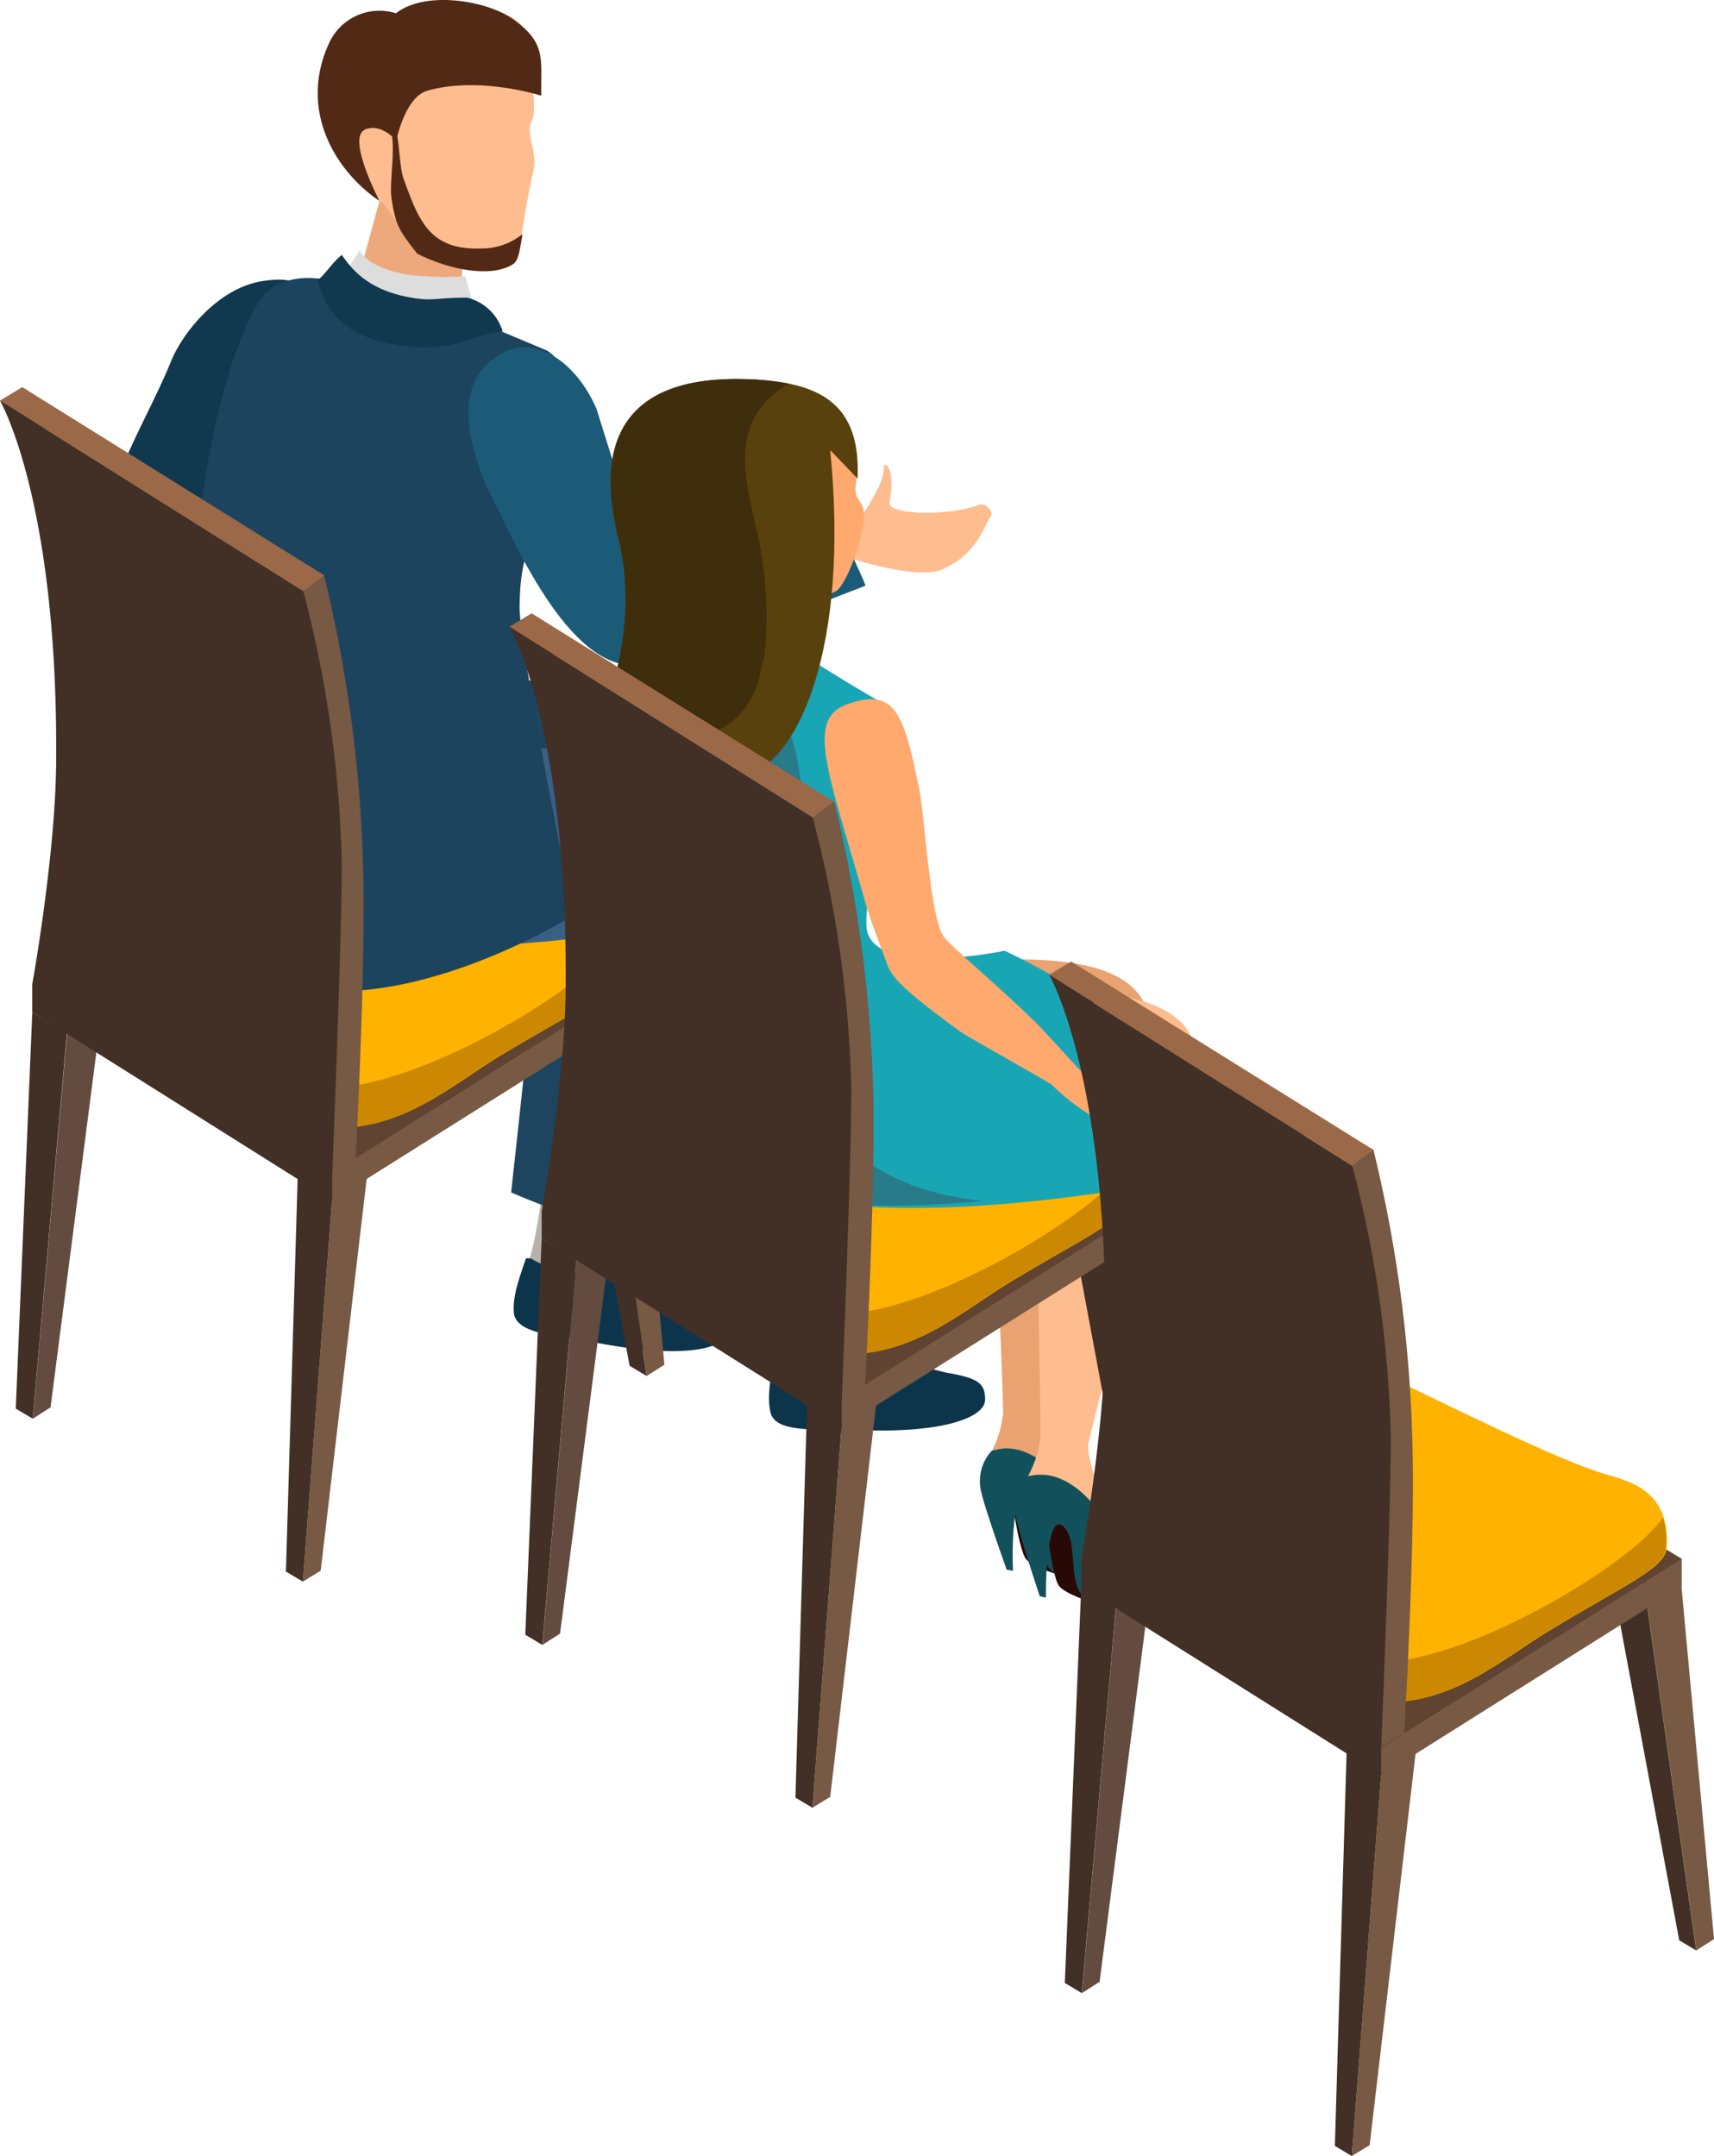 <svg xmlns="http://www.w3.org/2000/svg" viewBox="0 0 158.68 199.56"><defs><style>.cls-1{fill:#b7b0ab;}.cls-2{fill:#0c354c;}.cls-3{fill:#1d4560;}.cls-4{fill:#775944;}.cls-5{fill:#422f26;}.cls-6{fill:#604431;}.cls-7{fill:#ffb200;}.cls-8{fill:#c80;}.cls-9{fill:#10384f;}.cls-10{fill:#ffbc8f;}.cls-11{fill:#eda97c;}.cls-12{fill:#3a5f84;}.cls-13{fill:#1d445e;}.cls-14{fill:#512914;}.cls-15{fill:#ddd;}.cls-16{fill:#1b5b77;}.cls-17{fill:#634b40;}.cls-18{fill:#9b6948;}.cls-19{fill:#280906;}.cls-20{fill:#12515b;}.cls-21{fill:#eaa271;}.cls-22{fill:#efa573;}.cls-23{fill:#ba850f;}.cls-24{fill:#e08f58;}.cls-25{fill:#18a6b5;}.cls-26{fill:#287b89;}.cls-27{fill:#ffa96e;}.cls-28{fill:#59410d;}.cls-29{fill:#3f2e0c;}</style></defs><title>Waiting guests</title><g id="Layer_2" data-name="Layer 2"><g id="_ÎÓÈ_3" data-name="—ÎÓÈ_3"><path class="cls-1" d="M57.23,118.11c-.65-1.34-1.22-5.58-.15-9.74-2.2-.11-4.4-.14-6.6-.19-.22,2-.53,4.06-.94,6.27-.2,1.07-1,3.8-1.28,4.93.19.45.51,1.4.9,2.57a1.62,1.62,0,0,1,1.14-.24c2.51.41,5.16.44,7.68.87C57.25,120.86,58,119.64,57.23,118.11Z"/><path class="cls-2" d="M54.57,124.15c-2.46-.5-6.84-.56-7-2.67-.1-1.38.33-2.71,1.12-5a2.18,2.18,0,0,1,.47,0s3.06,2,5.78,1c1.15-.41,2.56-1,2.56-1,.28.07.84,1.44,6.71,3.8,2.85.94,3.41,1.5,3.18,3C67.14,124.94,62.86,125.85,54.57,124.15Z"/><path class="cls-3" d="M26.13,77.76c-2-1.44-11.64-6.59-9.31-11.45.46-1,21-2.3,21-2.3,16.49-2,24.05-1.55,25.2,4.33,2.08,10.63-1.38,44.19-1.38,44.19a28.76,28.76,0,0,1-6.66.31c-2.67-.23-7.59-2.45-7.65-2.47s3.87-33,2.7-36C49.26,72.36,32.31,82.25,26.13,77.76Z"/><polygon class="cls-4" points="61.51 126.31 59.87 127.36 55.19 94.5 58.39 92.5 61.51 126.31"/><polygon class="cls-5" points="55.18 94.5 51.97 92.57 58.29 126.42 59.86 127.36 55.18 94.5"/><polygon class="cls-4" points="58.51 93.67 30.75 111.13 2.99 93.67 2.99 91.11 58.51 91.11 58.51 93.67"/><polygon class="cls-6" points="58.51 91.11 30.75 108.57 2.99 91.11 30.75 74.27 58.51 91.11"/><path class="cls-7" d="M57.13,90.11C57,92,53,93.69,46.32,97.71c-4.64,2.82-9.13,7-15.92,6.67-2.93-.15-10.57-6.12-14-8.25-7-4.29-9.56-4.23-10.14-7.85-.54-3.3,1.06-4,5.42-6.06,5-2.31,15.44-10,20.79-7.43,4.6,2.2,14.22,7,18.67,8.4C53.14,83.84,57.54,84.47,57.13,90.11Z"/><path class="cls-8" d="M26.47,99.73c-9-6-20.56-10.39-18.28-15.78a3.63,3.63,0,0,0-2,4.33c.58,3.62,3.18,3.56,10.14,7.85,3.46,2.13,11.1,8.1,14,8.25,6.79.37,11.28-3.85,15.92-6.67C53,93.69,57,92,57.13,90.11a7.13,7.13,0,0,0-.28-2.81C53.54,92.2,33.08,104.17,26.47,99.73Z"/><path class="cls-9" d="M37.5,59.79S11.94,57.63,10.1,53.7c-2.59-5.53,3.28-14.11,5.72-20.23,1.05-2.63,4.38-6.85,8.52-7.46,4-.6,5,.91,3,5.49l-8.42,16L39.5,53.55Z"/><path class="cls-1" d="M80.38,126c-.84-1.23-2-5.34-1.59-9.62-2.19.22-4.37.52-6.55.8.06,2,.07,4.09,0,6.34,0,1.09-.45,3.9-.53,5.06.25.42.71,1.31,1.26,2.41a1.76,1.76,0,0,1,1.1-.41c2.53,0,5.16-.33,7.72-.27C80.8,128.67,81.33,127.36,80.38,126Z"/><path class="cls-2" d="M78.64,132.33c-2.51-.14-6.84.45-7.31-1.61-.3-1.35-.08-2.73.37-5.14a2.07,2.07,0,0,1,.46-.09s3.32,1.48,5.86.13c1.08-.57,2.39-1.33,2.39-1.33.29,0,1,1.29,7.2,2.76,3,.51,3.59,1,3.59,2.5C91.19,131.25,87.09,132.78,78.64,132.33Z"/><path class="cls-10" d="M78.43,51.09c-.1.22-.17.39-.22.47.13,0-.29-1.78-.15-2.2s1-.33,1.15-.62c1-1.71,2.69-4,2.62-5.52,0-.6,1.13.05.52,3.3-.2,1.06,4.84,1.32,8,.32.65-.38,1.19,0,1.44.64.07.18-.14.42-.23.58-.63,1.08-1.31,3.3-4.27,4.62-2.43,1.08-8.3-1-9.11-1.11,0,.06,0,.07,0,0S78.34,51.25,78.43,51.09Z"/><path class="cls-11" d="M32.52,28.14l10.73,3.43s-.44-3.25-.51-4.85c0-.64.13-4.11.13-4.11l-7.73-4.05Z"/><path class="cls-12" d="M36.31,87.27c-7.69-.49-8.56-11.37-10.4-20.5-.33,0,22.08-.16,22.08-.16l-.37,2.67s9.89,0,18.49.07c11.29.16,11.12,3.47,12.54,10.75s2.41,39.68,2.41,39.68-3.8,1-6.44,1.38a15.39,15.39,0,0,1-6-.85L65.41,84s-5.85,2.44-15.94,3.23A76.51,76.51,0,0,1,36.31,87.27Z"/><path class="cls-13" d="M53.12,84.7S36.36,95.25,24.48,90.54C15.46,87,19.43,66,19.43,66c-2.74-2.88-1.76-15.53.3-25.67C21.1,33.57,23.38,27.92,25,26.77c3.52-2.45,8.28.19,8.28.19s1.79,2.82,6.3,2.73l4.24-.11,6.82,2.87c1.59,1,1.22,1.91.33,7.9-1.73,11.72-2.78,10.12-2.87,15.81C48.08,60.26,53.12,84.7,53.12,84.7Z"/><path class="cls-10" d="M49.11,5.16c.12,2.61.6,5.18.13,6-.66,1.21.55,2.75.15,4.6-1.34,6.2-1.06,7.36-1.84,7.86-2.73,1.74-9.14-.67-10.71-3-3-4.3-5.68-5.06-6-8.67A9.55,9.55,0,0,1,39.44,1.62C44.7,1.13,48.86-.11,49.11,5.16Z"/><path class="cls-14" d="M44.5,23c-4.74.15-5.73-2.57-7.15-6.49-.51-1.41-.34-6-1.41-5,.89,1.34.07,5.23.3,6.8.37,2.49.68,3,2.39,5.17,2.84,1.45,6.77,2.27,8.82,1,.52-.33.61-.93.92-2.81A6,6,0,0,1,44.5,23Z"/><path class="cls-14" d="M36.69,13s-1.45-1.67-2.91-1c-1.7.78,1.36,6.61,1.36,6.61C31,15.8,27.66,10.2,30.43,4.07a5.12,5.12,0,0,1,6.23-2.84c2.72-2.15,8.5-1.17,10.87.57C50.59,4,50.06,5.39,50.11,8.86c0,0-5.73-1.85-10.56-.46C37.49,9,36.69,13,36.69,13Z"/><path class="cls-15" d="M39.71,31.44c-4.26.66-8.66-2.59-9.16-4.55a32.35,32.35,0,0,0,2.77-3.74c.59,1.35,3.28,2.32,5.91,2.41a23.86,23.86,0,0,0,3.87,0c.09.55,1,3.67,1,3.67C44,30.37,42.38,31,39.71,31.44Z"/><path class="cls-9" d="M38.8,32.14c-7.27-.41-8.76-3.75-9.39-6.26.46-.16,1.37-1.63,2.23-2.28.88,1.2,2.35,3.34,6.75,4,1.72.27,2.1-.05,4.86-.05a4.56,4.56,0,0,1,3.28,3.12C44.15,30.85,42.26,32.34,38.8,32.14Z"/><path class="cls-16" d="M47,32.46c2.57-1.13,6.2.78,8.22,5.37L60,53.09c4.87-.51,12-4,17.13-5.74.37,1.26,2.56,5.61,3,6.86,0,0-19,7.45-21.59,7.38-6.56-.17-11.6-13.11-13.55-16.67C41.93,37.48,43.55,34,47,32.46Z"/><polygon class="cls-17" points="4.68 130.26 3.04 131.31 6.21 95.61 9.41 93.62 4.68 130.26"/><polygon class="cls-5" points="6.19 95.61 2.99 93.69 1.46 130.38 3.03 131.31 6.19 95.61"/><polygon class="cls-4" points="29.69 145.38 28.04 146.39 30.76 110.89 33.97 108.9 29.69 145.38"/><polygon class="cls-5" points="30.76 110.89 27.56 108.97 26.47 145.46 28.04 146.39 30.76 110.89"/><polygon class="cls-5" points="30.75 111.13 2.99 93.67 2.99 91.11 30.75 105.52 30.75 111.13"/><polyline class="cls-4" points="1.8 40.31 0.13 37.16 30.02 53.26 29.95 55.32"/><polygon class="cls-18" points="30.02 53.26 28.07 54.74 0 37.08 2.06 35.83 30.02 53.26"/><path class="cls-4" d="M32.92,107.24l-2.16,1.33L28.08,54.73,30,53.26a128,128,0,0,1,3.63,27.65C33.84,90.54,32.92,107.24,32.92,107.24Z"/><path class="cls-5" d="M30.76,108.57s.88-21.4.88-28.7a107.77,107.77,0,0,0-3.56-25.14l-24-15.07V39.6l-.05,0-2-1.25h0L.13,37.16h0L0,37.08s5.34,9.16,5.2,33.05c0,8.77-2.22,21-2.22,21l.85.53,0,.68L29,107.91,28.94,106l.08,1.49Z"/><path class="cls-19" d="M93.47,137.05l4.36,1.7.16,7s-2.39-.68-3-1.44C94.17,143.19,93.47,137.05,93.47,137.05Z"/><path class="cls-20" d="M90.84,138.08a4.14,4.14,0,0,1,1-3.83l4.3-.86c1.48,0,2.27,2,3.38,4.58.34.77.24.64,1.58,4.14,1,2.53,3.16,1.6,2.85,2.53a14,14,0,0,1-6,1.12c-2.53-1.07-1-5.59-2.73-7s-1.47,6.49-1.43,6.63l-.59-.1S91.14,139.54,90.84,138.08Z"/><path class="cls-21" d="M73,85.15c1.13-2,3,5.46,4.92,3.85,9.83.94,28.23-3.51,28.61,6.32.19,5-8.88,19.26-9.14,35.7,0,1.52,2.74,8.52,2.74,8.52-4.11-6.57-7.37-5.46-8.26-5.31a10.17,10.17,0,0,0,1-3.43c-.42-17.55-2.16-22.32,4.13-31.87,3.46-5.25-13.14,2.08-23.78-1.86-.13-.23.09-7.74-.06-8-1.35-2.14-4.87,1.17-5.77-1.2C67.94,86.58,72.3,86.38,73,85.15Z"/><path class="cls-19" d="M96.71,139.49l4.32,1.8v7s-2.39-.73-3-1.51C97.27,145.65,96.71,139.49,96.71,139.49Z"/><path class="cls-20" d="M94.06,140.45a4.13,4.13,0,0,1,1.08-3.8l4.32-.75c1.49,0,2.23,2.07,3.28,4.65.32.78.22.65,1.48,4.17.92,2.56,3.12,1.68,2.78,2.6a13.83,13.83,0,0,1-6,1c-2.52-1.13-.93-5.61-2.58-7.05s-1.61,6.46-1.58,6.6l-.58-.12S94.32,141.92,94.06,140.45Z"/><path class="cls-10" d="M77.49,87.11c1.18-2,4.53,5.18,6.48,3.61,9.82,1.18,26.74-.91,26.71,7.23,0,5-4.53,13.35-9.91,35.61-.36,1.47,2.53,8.57,2.53,8.57-4-6.66-7.23-5.63-8.13-5.5a10.1,10.1,0,0,0,1.14-3.41c0-17.55-1.55-22.54,4.81-31.88C104.66,96.15,88,103.21,77.49,99c-.14-.24.26-7.74.13-8-1.31-2.18-4.91,1.06-5.75-1.34C72.4,88.42,76.76,88.31,77.49,87.11Z"/><polygon class="cls-4" points="108.74 147.25 107.1 148.3 102.42 115.43 105.62 113.44 108.74 147.25"/><polygon class="cls-5" points="102.4 115.43 99.2 113.51 105.52 147.36 107.09 148.3 102.4 115.43"/><polygon class="cls-4" points="105.74 114.61 77.97 132.07 50.21 114.61 50.21 112.05 105.74 112.05 105.74 114.61"/><polygon class="cls-6" points="105.74 112.05 77.97 129.51 50.21 112.05 77.97 95.21 105.74 112.05"/><path class="cls-7" d="M104.36,111.05c-.14,1.88-4.16,3.58-10.81,7.6-4.64,2.82-9.14,7-15.92,6.67-2.93-.15-10.57-6.12-14-8.25-7-4.3-9.57-4.23-10.15-7.85-.53-3.31,1.06-4,5.42-6.06,5-2.31,15.44-10,20.8-7.44,4.59,2.21,14.22,7,18.67,8.41C100.37,104.78,104.77,105.41,104.36,111.05Z"/><path class="cls-8" d="M73.69,120.67c-9-6-20.56-10.39-18.28-15.78a3.64,3.64,0,0,0-2,4.33c.58,3.62,3.18,3.55,10.15,7.85,3.46,2.13,11.1,8.1,14,8.25,6.78.36,11.28-3.85,15.92-6.67,6.65-4,10.67-5.72,10.81-7.6a7.49,7.49,0,0,0-.28-2.81C100.76,113.14,80.3,125.11,73.69,120.67Z"/><path class="cls-22" d="M78.55,91.11S53.41,93.7,53.13,90c-.58-7.64,2.49-27.43,6.32-28.53,3.68-1.06,5.73,3.08,4.46,7.64,0,0-5.51,15.89-4.79,17.57.47,1.11,20.37.53,19.89.1Z"/><path class="cls-23" d="M72.38,37.25l-.11,0,.21,0h-.1Z"/><path class="cls-23" d="M70.28,62.87c-1,0-2.27-6.71-4.32-15.29-.7-2.93-1.48-7.57.64-10.88a2,2,0,0,0,1.2.44c.91,0,1.82,0,2.73,0,.41,0,.81,0,1.22,0l.63.06h.19a11.73,11.73,0,0,1,2.25.55l.21.09.48.24a5.58,5.58,0,0,1,.52.32c.27.22.21.16.11.08l0,0a7.48,7.48,0,0,1,.86.83l.16.23a2.07,2.07,0,0,1,.19.32c.18.49.3,1,.45,1.49a5.59,5.59,0,0,0,.62,1.41,2.73,2.73,0,0,0-1,1.7"/><path class="cls-24" d="M64.12,61.49c-.62.62-4,.89-3.44,1.26,1.11.68,7.3,1.77,8.11,1.85,1.12.1,7.26-2.92,7.26-2.92s-2.73-.44-2.85-1.39c-.17-1.33-.25-2-.3-2.77-.09-1.22,0-4.52,0-4.52l-8.31-2.09S66.1,59.48,64.12,61.49Z"/><path class="cls-25" d="M80.21,85.62c-.14-7,5.32-6.05,1.16-15.53-2.36-5.39,1.15-4.68,1.15-4.68-.55,0-6.77-3.92-6.77-3.92a15.87,15.87,0,0,1-4,1.81c-4.14,1.08-14.41-1.55-14.41-1.55A30,30,0,0,0,59,74.41c1.69,5,3.72,6.91,5,14.3.35,2-.05,5.27-.52,8a3.29,3.29,0,0,0-.41.87,13.32,13.32,0,0,0-.54,3.78v0h0c.1,16.45,42.37,8.55,42.37,8.55s3-5.73,2-10.75C105.68,93.76,93,88,93,88S80.31,90.67,80.21,85.62Z"/><path class="cls-26" d="M76,102.59c-6.44-12.2,2.88-27.26-5-39.16-4.48.68-13.72-1.68-13.72-1.68A30,30,0,0,0,59,74.41c1.69,5,3.72,6.91,5,14.3.35,2-.05,5.27-.52,8a3.29,3.29,0,0,0-.41.87,13.32,13.32,0,0,0-.54,3.78v0h0c.06,10.56,16.61,10.91,28.45,9.8C84.62,110.48,78.91,108.12,76,102.59Z"/><path class="cls-27" d="M78.84,41.74c.88,2.1.24,3,.37,3.84s1,1.06.74,2.68c-.5,3.21-1.85,6.05-2.56,6.46a11.12,11.12,0,0,1-5.53,1.15c-1.85-.31-6.41-1.82-7.77-4.67A8.31,8.31,0,0,1,68,40.12C72.16,38.14,77.05,37.51,78.84,41.74Z"/><path class="cls-28" d="M69.76,71.45C68.1,72.07,53.28,74.3,55.48,67c0,0,3.92-8.42,1.81-17C56,44.83,54.55,34.45,69.51,35.11c6.29.28,10.21,2.15,9.88,9.19l-2.53-2.64C78.69,60.16,73.78,69.93,69.76,71.45Z"/><path class="cls-29" d="M58.9,68.53c5.48.76,10.67-.88,11.59-6.76a4.27,4.27,0,0,1,.29-.94,36.31,36.31,0,0,0-.78-12c-1-4.37-2.29-9.14,1.75-12.44A7.89,7.89,0,0,1,73,35.51a22.63,22.63,0,0,0-3.5-.4C54.55,34.45,56,44.83,57.29,50c2.11,8.57-1.81,17-1.81,17a4.22,4.22,0,0,0-.15,2A7.09,7.09,0,0,1,58.9,68.53Z"/><path class="cls-27" d="M105,102.05a11,11,0,0,0-3.1-2.24,10.06,10.06,0,0,1-1.83-.66s-4-4.36-4.11-4.43c-3.92-3.84-7.73-6.93-8.57-8-1.28-1.64-1.77-11.17-2.31-13.8-1.43-6.88-2.18-9.32-6.66-7.73-3.93,1.4-1.67,6.43,1.83,18.83.3,1,1.32,3.7,1.73,4.83.48,1.36.71,2.11,7,6.69.45.33,8.19,4.66,8.42,4.89a19.61,19.61,0,0,0,3.63,2.83c.29.18,2.68,4,4.86,3.75C106.64,106.91,105.59,102.56,105,102.05Z"/><polygon class="cls-17" points="51.85 151.2 50.21 152.25 53.37 116.55 56.57 114.55 51.85 151.2"/><polygon class="cls-5" points="53.36 116.55 50.15 114.62 48.63 151.31 50.2 152.25 53.36 116.55"/><polygon class="cls-4" points="76.86 166.32 75.21 167.32 77.93 131.83 81.13 129.84 76.86 166.32"/><polygon class="cls-5" points="77.93 131.83 74.72 129.91 73.64 166.39 75.21 167.32 77.93 131.83"/><polygon class="cls-5" points="77.92 132.07 50.15 114.61 50.15 112.04 77.92 126.45 77.92 132.07"/><path class="cls-4" d="M80.09,128.17l-2.16,1.33L75.24,75.67l2-1.48a127.63,127.63,0,0,1,3.62,27.66C81,111.47,80.09,128.17,80.09,128.17Z"/><polyline class="cls-4" points="48.97 61.24 47.3 58.09 77.19 74.19 77.12 76.25"/><polygon class="cls-18" points="77.19 74.19 75.24 75.67 47.17 58.01 49.22 56.77 77.19 74.19"/><path class="cls-5" d="M77.93,129.5s.88-21.4.88-28.69a107.38,107.38,0,0,0-3.57-25.14l-24-15.07v-.07l-.05,0-2-1.25h0L47.3,58.09h0L47.17,58s5.34,9.16,5.2,33.05c0,8.78-2.22,21-2.22,21l.85.53,0,.68,25.14,15.6-.06-1.92.08,1.48Z"/><polygon class="cls-4" points="158.68 179.48 157.04 180.53 152.36 147.67 155.56 145.68 158.68 179.48"/><polygon class="cls-5" points="152.35 147.67 149.14 145.74 155.46 179.59 157.03 180.53 152.35 147.67"/><polygon class="cls-4" points="155.69 146.84 127.92 164.31 100.16 146.84 100.16 144.28 155.69 144.28 155.69 146.84"/><polygon class="cls-6" points="155.69 144.28 127.92 161.74 100.16 144.28 127.92 127.44 155.69 144.28"/><path class="cls-7" d="M154.3,143.28c-.13,1.89-4.16,3.58-10.8,7.61-4.65,2.81-9.14,7-15.92,6.66-2.93-.15-10.58-6.12-14-8.25-7-4.29-9.56-4.23-10.14-7.85-.53-3.3,1.06-4,5.42-6.06,5-2.31,15.44-10,20.8-7.43,4.59,2.2,14.21,7,18.67,8.4C150.31,137,154.71,137.64,154.3,143.28Z"/><path class="cls-8" d="M123.64,152.9c-9-6-20.56-10.39-18.28-15.78a3.63,3.63,0,0,0-2,4.33c.58,3.62,3.18,3.56,10.14,7.85,3.46,2.13,11.11,8.1,14,8.25,6.78.37,11.27-3.85,15.92-6.66,6.64-4,10.67-5.72,10.8-7.61a7.36,7.36,0,0,0-.27-2.81C150.71,145.37,130.25,157.34,123.64,152.9Z"/><polygon class="cls-17" points="101.8 183.43 100.16 184.48 103.32 148.78 106.52 146.78 101.8 183.43"/><polygon class="cls-5" points="103.31 148.78 100.1 146.85 98.58 183.54 100.15 184.48 103.31 148.78"/><polygon class="cls-4" points="126.8 198.55 125.15 199.56 127.88 164.06 131.08 162.07 126.8 198.55"/><polygon class="cls-5" points="127.88 164.06 124.67 162.14 123.58 198.62 125.15 199.56 127.88 164.06"/><polygon class="cls-5" points="127.86 164.3 100.1 146.84 100.1 144.27 127.86 158.69 127.86 164.3"/><path class="cls-4" d="M130,160.4l-2.17,1.33-2.68-53.83,2-1.48a127.63,127.63,0,0,1,3.62,27.66C131,143.7,130,160.4,130,160.4Z"/><polyline class="cls-4" points="98.92 93.47 97.25 90.32 127.14 106.42 127.06 108.49"/><polygon class="cls-18" points="127.13 106.42 125.19 107.9 97.11 90.24 99.17 89 127.13 106.42"/><path class="cls-5" d="M127.87,161.73s.89-21.39.89-28.69a107.38,107.38,0,0,0-3.57-25.14l-24-15.07v-.07l0,0-2-1.25h0l-1.93-1.22h0l-.14-.09s5.34,9.17,5.21,33.05c0,8.78-2.22,21-2.22,21l.85.54,0,.67,25.14,15.6-.06-1.92.08,1.49Z"/></g></g></svg>